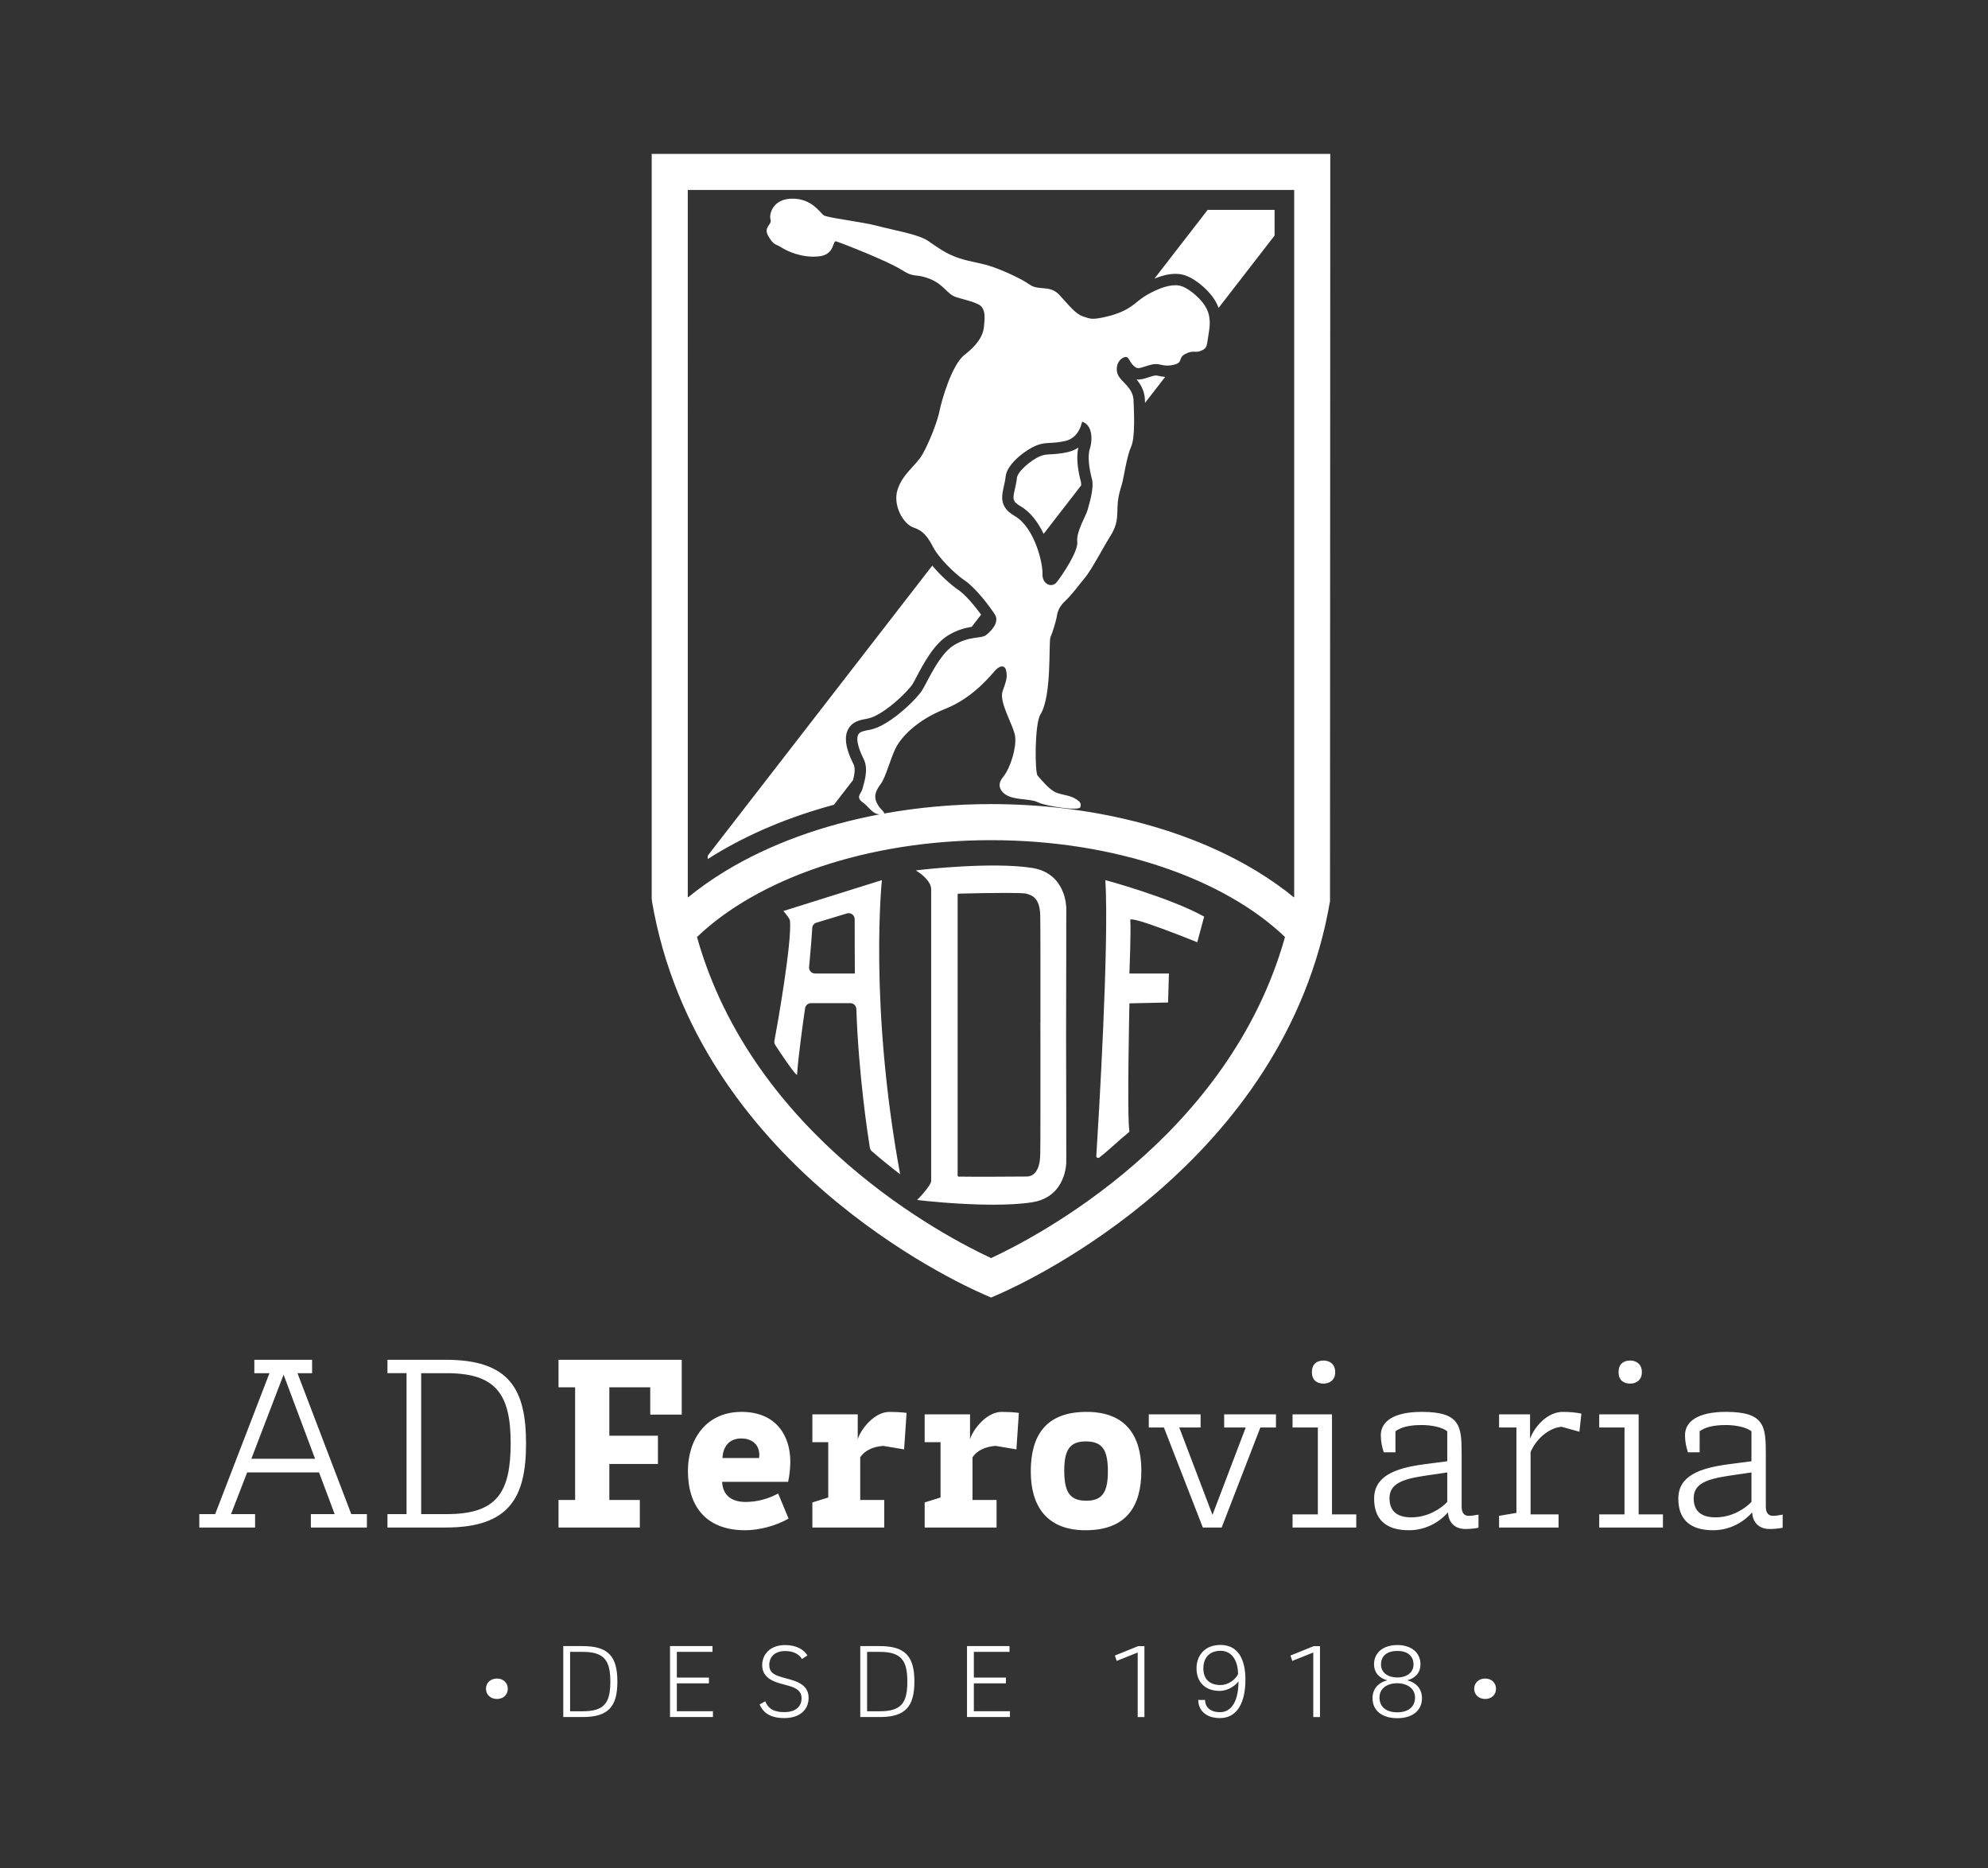 <?xml version="1.0" encoding="utf-8"?>
<!-- Generator: Adobe Illustrator 16.0.0, SVG Export Plug-In . SVG Version: 6.00 Build 0)  -->
<!DOCTYPE svg PUBLIC "-//W3C//DTD SVG 1.1//EN" "http://www.w3.org/Graphics/SVG/1.1/DTD/svg11.dtd">
<svg version="1.1" id="Capa_1" xmlns="http://www.w3.org/2000/svg" xmlns:xlink="http://www.w3.org/1999/xlink" x="0px" y="0px"
	 width="265px" height="249px" viewBox="0 0 265 249" enable-background="new 0 0 265 249" xml:space="preserve">
<rect x="0" y="0" width="265" height="249" fill="#333333" stroke="none"/>
<g>
	<defs>
		<rect id="SVGID_1_" x="-80.5" y="-16.965" width="425.197" height="283.465"/>
	</defs>
	<clipPath id="SVGID_2_">
		<use xlink:href="#SVGID_1_"  overflow="visible"/>
	</clipPath>
	<path clip-path="url(#SVGID_2_)" fill="#FFFFFF" d="M197.97,226.465c0.855,0,1.449-0.573,1.449-1.355
		c0-0.798-0.594-1.37-1.449-1.37c-0.84,0-1.463,0.572-1.463,1.37C196.507,225.892,197.13,226.465,197.97,226.465 M186.246,228.243
		c-1.42,0-2.363-0.699-2.363-1.974c0-1.202,1.016-1.902,2.363-1.902c1.334,0,2.378,0.7,2.378,1.902
		C188.624,227.544,187.682,228.243,186.246,228.243z M186.261,220.058c1.306,0,2.16,0.631,2.16,1.807
		c0,1.104-0.942,1.734-2.16,1.734c-1.247,0-2.175-0.644-2.175-1.734C184.086,220.688,184.942,220.058,186.261,220.058z
		 M186.261,229.025c1.929,0,3.289-0.95,3.289-2.672c0-1.427-1.028-2.169-1.983-2.378c0.955-0.236,1.78-0.895,1.78-2.14
		c0-1.554-1.216-2.559-3.086-2.559c-1.885,0-3.1,1.005-3.1,2.559c0,1.245,0.838,1.903,1.781,2.14
		c-0.957,0.209-1.984,0.951-1.984,2.378C182.958,228.075,184.304,229.025,186.261,229.025z M175.956,228.871v-9.454h-0.824
		l-3.116,1.258l0.247,0.714l2.797-1.119v8.602H175.956z M159.728,226.593c0,1.328,0.97,2.418,2.883,2.418
		c2.262,0,3.404-1.984,3.404-5.146c0-2.729-1.012-4.603-3.317-4.603c-2.16,0-3.201,1.453-3.201,3.132
		c0,1.765,1.099,2.993,3.071,2.993c1.218,0,2.188-0.796,2.521-1.271c0,2.461-0.826,4.111-2.478,4.111
		c-1.219-0.001-1.973-0.644-1.973-1.636H159.728z M165.032,223.165c-0.393,0.742-1.291,1.441-2.334,1.441
		c-1.494,0-2.291-0.84-2.291-2.212c0-1.398,0.783-2.351,2.291-2.351C164.35,220.044,165.032,221.57,165.032,223.165
		 M152.552,228.871v-9.454h-0.824l-3.114,1.258l0.246,0.714l2.797-1.119v8.602H152.552z M129.815,228.103v-3.722h4.275v-0.768
		h-4.275v-3.43h4.753v-0.767h-5.665v9.454h5.722v-0.769H129.815z M115.584,228.103v-7.919h1.667c2.9,0,3.697,1.148,3.697,3.96
		c0,2.854-0.797,3.959-3.697,3.959H115.584z M114.673,228.871h2.607c3.407,0,4.608-1.397,4.608-4.728
		c0-3.357-1.215-4.727-4.608-4.727h-2.607V228.871z M107.629,220.66c-0.42-0.728-1.434-1.383-2.956-1.383
		c-2.059,0-3.072,1.271-3.072,2.684c0,1.273,0.868,1.987,2.216,2.379l1.349,0.378c0.957,0.266,1.682,0.686,1.682,1.636
		c0,1.106-0.754,1.861-2.306,1.861c-1.681,0-2.217-0.699-2.536-1.44l-0.752,0.42c0.362,0.782,1.056,1.816,3.288,1.816
		c2.103,0,3.246-1.146,3.246-2.699c0-1.398-1.013-2.027-2.332-2.405l-1.334-0.378c-1.029-0.294-1.58-0.686-1.58-1.596
		c0-1.034,0.696-1.86,2.131-1.86c1.058,0,1.798,0.378,2.232,1.063L107.629,220.66z M90.224,228.103v-3.722h4.275v-0.768h-4.275
		v-3.43h4.753v-0.767h-5.664v9.454h5.722v-0.769H90.224z M75.993,228.103v-7.919h1.667c2.899,0,3.697,1.148,3.697,3.96
		c0,2.854-0.798,3.959-3.697,3.959H75.993z M75.082,228.871h2.607c3.407,0,4.608-1.397,4.608-4.728c0-3.357-1.216-4.727-4.608-4.727
		h-2.607V228.871z M66.241,226.465c0.854,0,1.448-0.573,1.448-1.355c0-0.798-0.594-1.37-1.448-1.37c-0.84,0-1.463,0.572-1.463,1.37
		C64.778,225.892,65.401,226.465,66.241,226.465"/>
	<path clip-path="url(#SVGID_2_)" fill="#FFFFFF" d="M225.767,199.707c0-1.886,1.62-2.548,4.792-3.011l2.908-0.43v3.936
		c-0.859,0.894-2.577,2.052-4.791,2.052C226.561,202.254,225.767,201.229,225.767,199.707 M226.561,190.776
		c0.793-0.562,1.883-0.827,3.502-0.827c1.354,0,2.71,0.299,3.404,0.827v4.002l-3.04,0.397c-4.032,0.529-6.708,1.621-6.708,4.597
		c0,2.613,1.421,4.201,4.626,4.201c2.545,0,4.328-1.356,5.221-2.382c0.066,1.423,0.992,2.216,2.313,2.216
		c0.463,0,1.123-0.033,1.751-0.165v-1.753c-0.396,0.066-0.858,0.166-1.288,0.166c-0.562,0-0.959-0.331-0.959-1.224v-6.913
		c0-3.771-0.099-5.723-5.32-5.723c-3.701,0-5.452,1.257-5.452,3.109c0,0.86,0.165,1.621,0.396,2.282h1.555V190.776z
		 M217.308,184.427c0.793,0,1.553-0.463,1.553-1.522c0-1.091-0.76-1.554-1.553-1.554c-0.893,0-1.554,0.463-1.554,1.554
		C215.754,183.964,216.415,184.427,217.308,184.427 M213.177,203.609h8.492v-1.753h-3.238v-13.329h-5.254v1.753h3.37v11.576h-3.37
		V203.609z M199.826,190.28h2.313v11.378l-2.313,0.397v1.554h7.931v-1.753h-3.733v-8.302c0.826-1.918,2.577-3.241,4.13-3.373
		l2.38,0.661l0.264-2.414c-0.562-0.133-1.52-0.232-2.478-0.232c-1.917,0-3.669,1.753-4.363,3.572v-3.241h-4.13V190.28z
		 M185.221,199.707c0-1.886,1.618-2.548,4.791-3.011l2.907-0.43v3.936c-0.858,0.894-2.577,2.052-4.791,2.052
		C186.014,202.254,185.221,201.229,185.221,199.707 M186.014,190.776c0.793-0.562,1.883-0.827,3.503-0.827
		c1.354,0,2.709,0.299,3.402,0.827v4.002l-3.04,0.397c-4.031,0.529-6.708,1.621-6.708,4.597c0,2.613,1.421,4.201,4.626,4.201
		c2.545,0,4.329-1.356,5.222-2.382c0.066,1.423,0.992,2.216,2.313,2.216c0.462,0,1.123-0.033,1.751-0.165v-1.753
		c-0.396,0.066-0.858,0.166-1.289,0.166c-0.561,0-0.958-0.331-0.958-1.224v-6.913c0-3.771-0.099-5.723-5.319-5.723
		c-3.702,0-5.453,1.257-5.453,3.109c0,0.86,0.165,1.621,0.396,2.282h1.555V190.776z M176.43,184.427
		c0.794,0,1.554-0.463,1.554-1.522c0-1.091-0.76-1.554-1.554-1.554c-0.893,0-1.554,0.463-1.554,1.554
		C174.876,183.964,175.537,184.427,176.43,184.427 M172.299,203.609h8.493v-1.753h-3.238v-13.329h-5.255v1.753h3.37v11.576h-3.37
		V203.609z M163.179,190.28h2.875l-4.429,11.643l-4.428-11.643h2.842v-1.753h-6.907v1.753h2.017l5.188,13.329h2.513l5.154-13.329
		h2.082v-1.753h-6.906V190.28z M144.805,200.038c-2.148,0-2.941-1.092-2.941-4.003c0-2.811,0.76-3.902,2.875-3.902
		c2.181,0,2.942,1.092,2.942,4.002C147.681,198.88,146.952,200.038,144.805,200.038 M144.838,188.196
		c-5.452,0-7.436,3.176-7.436,7.938c0,4.563,2.082,7.839,7.303,7.839c5.453,0,7.437-3.208,7.437-7.938
		C152.142,191.405,150.093,188.196,144.838,188.196 M123.259,192.231h2.114v7.376l-2.114,0.661v3.341h9.583v-3.671h-3.207v-5.688
		c0.595-0.894,1.686-1.423,3.074-1.522l2.776,0.464l0.33-4.861c-0.694-0.101-1.652-0.134-2.28-0.134c-2.049,0-3.833,2.35-4.23,3.639
		v-3.308h-6.047V192.231z M108.289,192.231h2.115v7.376l-2.115,0.661v3.341h9.583v-3.671h-3.205v-5.688
		c0.595-0.894,1.685-1.423,3.073-1.522l2.776,0.464l0.331-4.861c-0.694-0.101-1.653-0.134-2.281-0.134
		c-2.049,0-3.833,2.35-4.23,3.639v-3.308h-6.047V192.231z M96.293,194.349c0.099-1.422,0.793-2.613,2.545-2.613
		c1.157,0,2.379,0.629,2.379,2.216c0,0.066,0,0.199-0.033,0.397H96.293z M99.367,200.202c-1.95,0-3.041-0.991-3.107-2.679h8.791
		c0.165-0.628,0.297-1.818,0.297-2.712c0-3.273-1.751-6.615-6.51-6.615c-4.693,0-7.138,3.639-7.138,7.872
		c0,4.598,2.313,7.905,7.634,7.905c1.817,0,4.064-0.563,5.783-1.555l-1.388-3.341C102.375,199.806,100.887,200.202,99.367,200.202
		 M74.45,203.609h10.839v-3.671h-4.064v-4.796h6.477v-3.771h-6.477v-6.449h5.452v3.638h4.197v-7.309H74.45v3.671h2.214v15.016H74.45
		V203.609z M56.143,201.823v-18.785h3.436c6.61,0,8.493,2.909,8.493,9.326c0,6.549-1.817,9.459-8.493,9.459H56.143z M54.193,201.823
		h-2.545v1.786h7.799c8.526,0,10.674-4.101,10.674-11.179c0-7.177-2.148-11.179-10.674-11.179h-7.799v1.786h2.545V201.823z
		 M33.506,194.447l4.296-11.212L42,194.447H33.506z M41.438,203.609h7.469v-1.786h-2.082l-7.172-18.785h1.95v-1.786h-7.7v1.786
		h2.016l-7.237,18.785h-2.115v1.786h7.436v-1.786h-3.206l2.148-5.557h9.584l2.081,5.557h-3.172V203.609z"/>
	<path clip-path="url(#SVGID_2_)" fill="#FFFFFF" d="M146.137,154.086c-0.014,0.213,0.229,0.339,0.398,0.209
		c1.274-0.979,2.583-2.276,3.913-3.35l0.105-0.144c-0.344-1.717,0-17.06,0-17.06l5.151-0.114l0.114-3.865h-5.266
		c0,0,0.229-5.838,0.112-7.124c-0.061-0.696,8.931,2.959,8.931,2.959l0.918-3.418c-4.582-2.553-13.167-4.866-13.167-4.866
		C147.863,125.935,146.425,149.566,146.137,154.086 M113.953,129.763h-5.3c-0.473,0-0.844-0.396-0.801-0.868
		c0.126-1.337,0.354-3.883,0.417-5.19c0.017-0.341,0.244-0.623,0.569-0.721l4.055-1.229c0.522-0.158,1.04,0.231,1.037,0.777
		C113.918,124.968,113.953,128.988,113.953,129.763 M119.987,156.522c-4.186-22.765-2.428-39.209-2.428-39.209l-13.138,4.12
		c0,0,0.855,0.939,0.887,1.317c0.254,2.986-1.726,14.149-2.077,15.977c-0.04,0.206,0,0.399,0.113,0.575
		c0.648,0.986,2.884,4.358,2.909,3.918c0.12-2.13,0.841-7.358,1.067-8.83c0.061-0.394,0.397-0.677,0.794-0.677h5.236
		c0.431,0,0.785,0.344,0.8,0.776c0.299,8.681,1.502,16.635,1.799,18.484c0.03,0.19,0.128,0.362,0.276,0.489
		C117.49,154.555,118.75,155.572,119.987,156.522 M127.745,119.117c2.242-0.058,4.559-0.096,6.295-0.096
		c1.465,0,2.513,0.028,2.742,0.094c0.773,0.221,1.832,0.527,1.883,2.931c0.029,1.211,0.027,8.211,0.025,14.271h-0.006l0.004,3.315
		h0.002c0.002,6.059,0.004,13.059-0.025,14.27v0.001c-0.039,1.866-0.685,2.904-1.817,2.922c-0.833,0.015-7.54,0.047-9.103,0.009
		l-0.093-0.102v-37.518L127.745,119.117z M122.741,115.942l-0.654,0.08l0.545,0.37c0.014,0.01,1.493,1.031,1.493,2.141
		l-0.001,38.882c0,0.41-0.895,1.52-1.531,2.174l-0.348,0.356l0.496,0.06c0.068,0.01,4.93,0.575,9.666,0.575
		c1.834,0,3.649-0.087,5.16-0.32c4.606-0.716,4.568-5.342,4.568-5.385c0,0,0-8.34-0.026-16.902
		c0.024-8.479,0.026-16.744,0.026-16.901c0-0.133-0.007-4.677-4.567-5.386C132.161,114.847,122.836,115.932,122.741,115.942
		 M152.632,53.705l2.686-3.468c-0.357-0.021-0.639-0.081-0.872-0.132c-0.311-0.067-0.402-0.089-0.778,0.015
		c-0.288,0.079-0.518,0.155-0.709,0.216c-0.445,0.145-0.923,0.299-1.45,0.242c0.537,0.652,1.063,1.522,1.107,2.697l0.013,0.326
		L152.632,53.705z M124.271,75.395l-29.933,38.663v0.453c0.329-0.211,0.662-0.42,0.996-0.623c4.626-2.804,9.949-5.029,15.829-6.618
		l2.542-3.282c0.173-0.647,0.36-1.548,0.062-2.136c-1.403-2.776-0.981-3.952-0.843-4.339c0.219-0.605,0.658-1.077,1.234-1.329
		c0.482-0.213,0.879-0.283,1.228-0.348c0.486-0.087,0.947-0.171,1.973-0.788c1.812-1.091,3.686-3.003,4.224-3.767
		c0.153-0.215,0.353-0.609,0.606-1.087c0.914-1.73,2.296-4.344,4.178-5.49c1.243-0.759,2.324-1.014,3.155-1.148l1.26-1.627
		c-0.816-1.121-2.108-2.669-3.015-3.28C126.724,77.946,125.33,76.658,124.271,75.395 M162.438,41.04l7.464-9.642V27.98h-8.924
		l-7.093,9.161c1.308-0.534,2.454-0.74,3.46-0.59c1.696,0.254,3.519,1.963,4.271,2.982C161.914,39.935,162.215,40.426,162.438,41.04
		 M139.116,71.164l5.002-6.462c0.006-0.184,0.001-0.354-0.033-0.482c-0.293-1.082-0.7-3.045-0.34-4.564
		c-0.393,0.267-0.856,0.48-1.394,0.602c-0.998,0.225-1.708,0.263-2.28,0.294c-0.578,0.032-0.896,0.048-1.358,0.233
		c-1.253,0.502-3.081,2.068-3.159,2.919c-0.044,0.463-0.145,0.929-0.25,1.393c-0.311,1.364-0.395,1.731,0.717,2.372
		C137.394,68.261,138.403,69.668,139.116,71.164 M145.549,63.825c0.349,1.281-0.419,3.504-0.587,4.187
		c-0.17,0.685-1.538,2.908-1.36,4.175c0.174,1.268-2.048,4.548-2.732,5.405c-0.685,0.854-1.975,0.255-1.909-1.112
		c0.065-1.37-1.033-6.157-3.699-7.697c-2.667-1.54-1.385-3.42-1.218-5.217c0.165-1.797,2.822-3.676,4.107-4.191
		c1.289-0.514,1.976-0.17,3.864-0.598c1.888-0.428,2.224-2.565,2.224-2.565c1.462,0.426,1.383,2.565,1.042,3.591
		C144.938,60.829,145.203,62.54,145.549,63.825 M172.516,25.32l-0.001,94.192l-0.021,0.114c-1.507-1.237-3.168-2.41-4.985-3.513
		c-9.494-5.762-22.07-8.932-35.41-8.932c-4.902,0-9.699,0.436-14.281,1.264c0.223-0.161-0.455-0.48-0.902-1.35
		c-0.532-1.027-0.12-1.767,0.506-2.623c0.628-0.855,1.25-3.249,1.932-4.675c0.682-1.423,2.737-3.763,6.626-5.301
		c3.888-1.542,6.168-4.619,6.796-5.245c0.629-0.628,1.256-0.572,1.374,0.285c0.118,0.854,0.005,1.139-0.506,2.621
		c-0.512,1.483,1.502,4.562,1.678,6.044c0.177,1.484-0.618,4.163-1.645,5.416c-1.025,1.255-0.05,2.337,1.268,2.681
		c1.317,0.341,2.635,0.226,3.496,0.675c0.857,0.45,5.437,1.186,5.574,0.603c0.103-0.433,0.09-0.686-0.769-1.166
		c-0.75-0.418-1.695-0.449-2.485-0.78c-0.933-0.391-1.971-1.715-2.446-2.24c-0.383-0.42-0.414-6.88,0.374-8.153
		c1.565-2.525,1.061-9.693,1.343-10.319c0.284-0.629,0.682-1.996,0.795-2.51c0.113-0.512,0.111-1.312,1.137-2.279
		c1.028-0.97,1.712-1.996,2.626-3.079c0.913-1.084,2.449-4.048,3.416-5.589c0.969-1.539,0.908-2.451,0.962-3.931
		c0.053-1.486,0.395-2.283,0.62-3.137c0.227-0.857,0.619-3.592,1.189-4.847c0.565-1.255,0.386-4.619,0.321-6.213
		c-0.061-1.596-1.552-2.396-2.013-3.251c-0.461-0.856-0.176-1.994,0.623-2.394c0.801-0.399,0.746,0.456,1.377,1.042
		c0.632,0.585,0.745,0.326,2.176-0.072c1.432-0.399,1.489,0.285,3.035,0c1.543-0.285,0.625-0.914,1.712-1.484
		c1.085-0.568,1.374-0.056,2.174-0.456c0.801-0.397,0.629-0.512,0.966-2.451c0.339-1.939-0.118-2.977-0.75-3.83
		c-0.632-0.856-2.132-2.213-3.276-2.384c-1.147-0.172-2.631,0.344-4.233,1.254c-1.6,0.913-1.882,1.883-4.742,2.735
		c-2.55,0.677-2.756,0.473-3.774,0.137c-1.018-0.336-1.898-1.503-3.161-2.872c-1.263-1.368-2.75-0.513-3.954-1.368
		c-1.204-0.856-3.897-2.054-5.385-2.508c-1.484-0.456-3.096-0.628-4.53-1.197c-1.432-0.572-2.291-1.198-3.611-2.11
		c-1.319-0.914-4.585-1.426-6.704-1.996c-2.12-0.57-6.703-1.082-7.217-1.426c-0.518-0.341-1.553-2.223-4.188-2.223
		c-2.632,0-3.14,2.111-2.91,2.795c0.231,0.683-1.028,0.969-0.281,2.224c0.749,1.254,0.92,0.969,1.723,1.482
		c0.804,0.513,2.752,1.423,4.985,1.196c2.232-0.229,1.767-2.166,2.341-1.996c0.574,0.171,6.762,2.568,8.656,3.765
		c1.891,1.195,1.776,0.454,3.724,1.195c1.947,0.741,2.352,2.054,3.556,2.452c1.202,0.399,1.892,0.456,2.981,0.968
		c1.089,0.514,0.863,1.996,0.753,3.08c-0.112,1.084-0.853,2.337-2.565,3.649c-1.713,1.311-3.073,6.1-3.356,7.526
		c-0.282,1.426-1.417,4.275-2.271,5.757s-2.625,2.568-3.308,4.675c-0.68,2.111,0.759,4.62,2.135,5.076
		c1.374,0.456,1.951,1.367,2.642,2.679c0.689,1.311,2.756,3.422,4.191,4.389c1.436,0.97,3.388,3.535,4.02,4.561
		c0.636,1.026-0.621,2.281-1.249,2.737c-0.628,0.456-2.176,0.056-4.232,1.311c-2.059,1.253-3.65,5.187-4.332,6.157
		c-0.685,0.97-2.739,3.021-4.682,4.191c-1.944,1.17-2.461,0.826-3.374,1.226c-0.915,0.4-0.395,2.111,0.352,3.593
		c0.75,1.482-0.044,3.42-0.158,3.99c-0.113,0.57-0.971,1.082,0.005,1.767c0.886,0.622,1.312,1.617,2.32,1.618
		c-7.678,1.444-14.731,4.009-20.602,7.571c-1.814,1.103-3.475,2.278-4.983,3.514l-0.023-0.115L91.68,25.32H172.516z M92.908,124.899
		c8.071-7.736,22.616-12.91,39.189-12.91c16.572,0,31.12,5.174,39.193,12.909c-7.488,26.677-33.111,39.98-39.178,42.798
		C126.044,164.876,100.397,151.562,92.908,124.899 M177.325,20.511H86.872v99.207l0.033,0.405
		c5.95,34.841,40.348,50.719,44.25,52.415l0.958,0.419l0.959-0.419c3.899-1.692,38.266-17.553,44.218-52.415L177.325,20.511z"/>
</g>
</svg>
